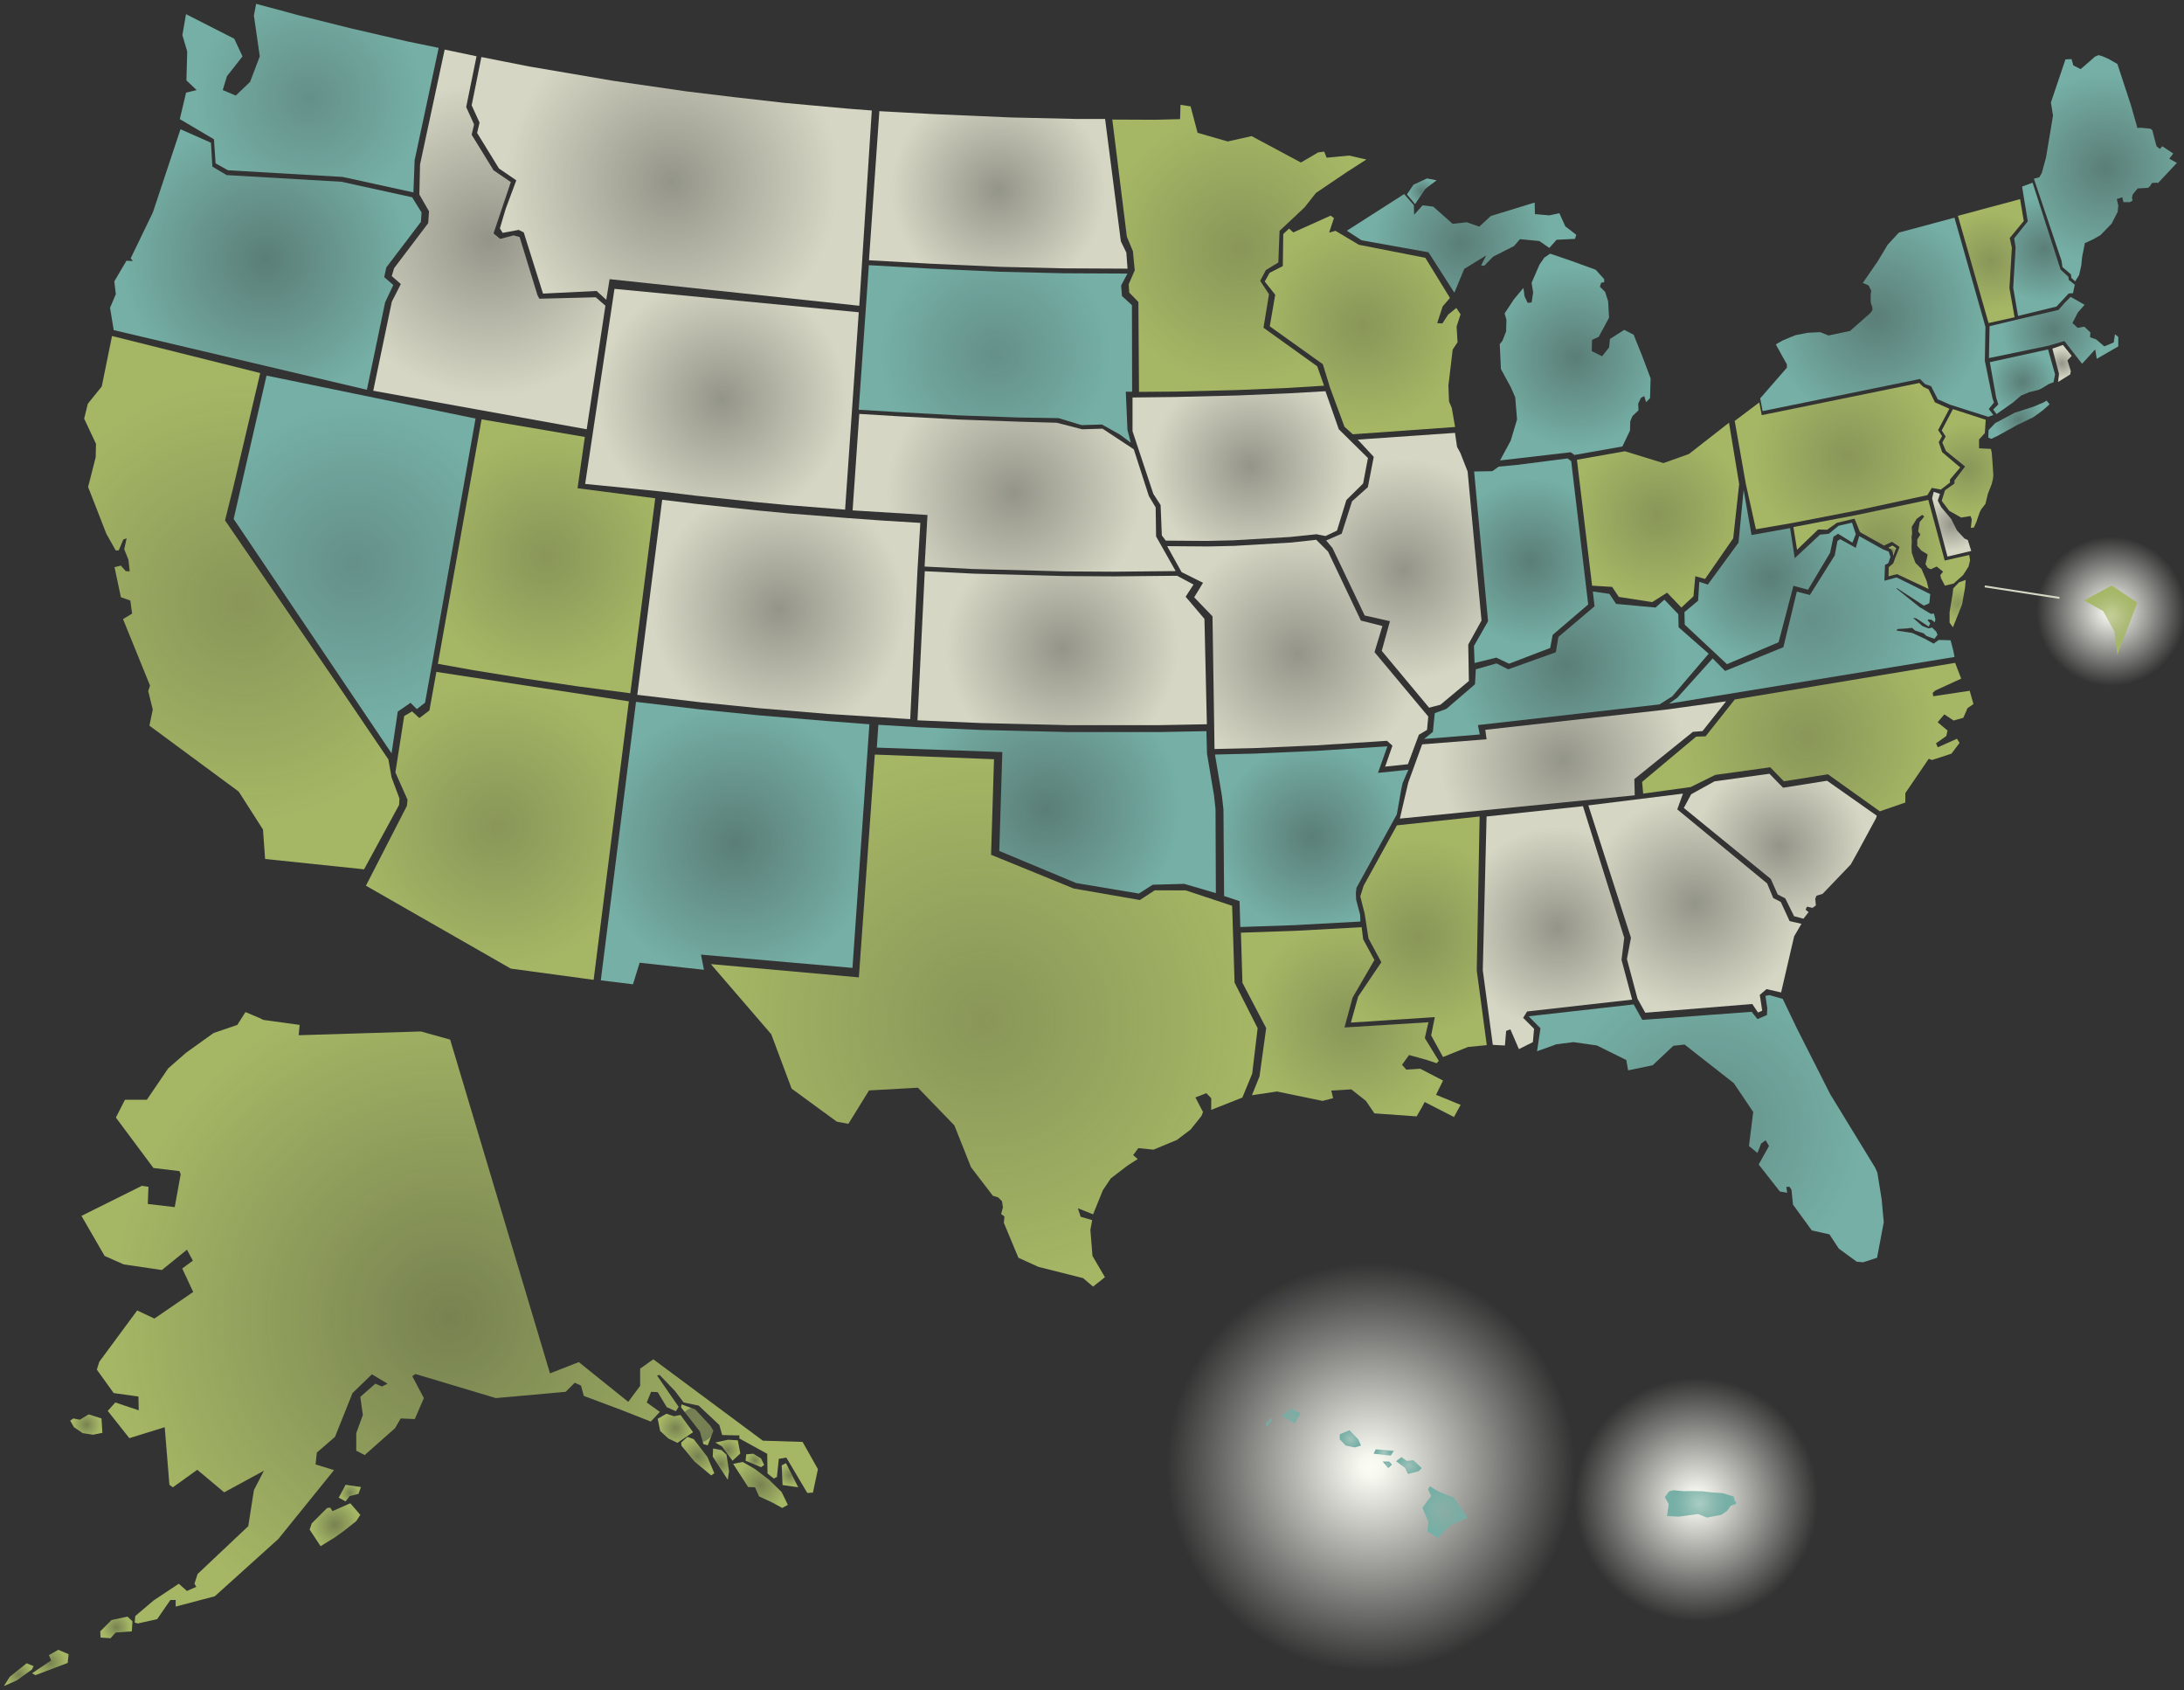 <?xml version="1.0" encoding="UTF-8" standalone="no"?>
<!-- Generator: Adobe Illustrator 15.0.1, SVG Export Plug-In  -->

<svg
   xmlns:dc="http://purl.org/dc/elements/1.1/"
   xmlns:cc="http://creativecommons.org/ns#"
   xmlns:rdf="http://www.w3.org/1999/02/22-rdf-syntax-ns#"
   xmlns:svg="http://www.w3.org/2000/svg"
   xmlns="http://www.w3.org/2000/svg"
   xmlns:xlink="http://www.w3.org/1999/xlink"
   xmlns:sodipodi="http://sodipodi.sourceforge.net/DTD/sodipodi-0.dtd"
   xmlns:inkscape="http://www.inkscape.org/namespaces/inkscape"
   version="1.1"
   x="0px"
   y="0px"
   width="570px"
   height="441px"
   viewBox="-1 -1 570 441"
   overflow="visible"
   enable-background="new -1 -1 570 441"
   xml:space="preserve"
   id="svg2"
   inkscape:version="0.48.1 r9760"
   sodipodi:docname="openstatesmap.svg"
   inkscape:export-filename="/home/james/code/sunlight/openstates/site/media/images/openstatesmap.png"
   inkscape:export-xdpi="90"
   inkscape:export-ydpi="90"><rect x="-1" y="-1" width="570" height="441" fill="#333333" stroke="none"/><sodipodi:namedview
   pagecolor="#ffffff"
   bordercolor="#666666"
   borderopacity="1"
   objecttolerance="10"
   gridtolerance="10"
   guidetolerance="10"
   inkscape:pageopacity="0"
   inkscape:pageshadow="2"
   inkscape:window-width="1676"
   inkscape:window-height="1046"
   id="namedview728"
   showgrid="false"
   inkscape:zoom="2.1527403"
   inkscape:cx="236.14066"
   inkscape:cy="246.49919"
   inkscape:window-x="1920"
   inkscape:window-y="0"
   inkscape:window-maximized="0"
   inkscape:current-layer="svg2" />
<defs
   id="defs4">
</defs>
<radialGradient
   id="SVGID_1_"
   cx="441.75"
   cy="390.25"
   r="31.75"
   gradientUnits="userSpaceOnUse">
	<stop
   offset="0"
   style="stop-color:#FBFCF4"
   id="stop7" />
	<stop
   offset="0.055"
   style="stop-color:#FBFCF4;stop-opacity:0.978"
   id="stop9" />
	<stop
   offset="1"
   style="stop-color:#FBFCF4;stop-opacity:0"
   id="stop11" />
</radialGradient>
<circle
   fill="url(#SVGID_1_)"
   cx="441.75"
   cy="390.25"
   r="31.75"
   id="circle13" />
<radialGradient
   id="SVGID_2_"
   cx="550"
   cy="158.5"
   r="19.5"
   gradientUnits="userSpaceOnUse">
	<stop
   offset="0"
   style="stop-color:#FBFCF4"
   id="stop16" />
	<stop
   offset="0.055"
   style="stop-color:#FBFCF4;stop-opacity:0.978"
   id="stop18" />
	<stop
   offset="1"
   style="stop-color:#FBFCF4;stop-opacity:0"
   id="stop20" />
</radialGradient>
<circle
   fill="url(#SVGID_2_)"
   cx="550"
   cy="158.5"
   r="19.5"
   id="circle22" />
<radialGradient
   id="SVGID_3_"
   cx="356.75"
   cy="381.75"
   r="53.25"
   gradientUnits="userSpaceOnUse">
	<stop
   offset="0"
   style="stop-color:#FBFCF4"
   id="stop25" />
	<stop
   offset="0.055"
   style="stop-color:#FBFCF4;stop-opacity:0.978"
   id="stop27" />
	<stop
   offset="1"
   style="stop-color:#FBFCF4;stop-opacity:0"
   id="stop29" />
</radialGradient>
<circle
   fill="url(#SVGID_3_)"
   cx="356.75"
   cy="381.75"
   r="53.25"
   id="circle31" />
<radialGradient
   id="SVGID_4_"
   cx="62.108"
   cy="606.244"
   r="57.155"
   gradientTransform="translate(0,-450)"
   gradientUnits="userSpaceOnUse">
	<stop
   offset="0"
   style="stop-color:#A5B765;stop-opacity:0.75"
   id="stop34" />
	<stop
   offset="0.945"
   style="stop-color:#A5B765;stop-opacity:0.986"
   id="stop36" />
	<stop
   offset="1"
   style="stop-color:#A5B765"
   id="stop38" />
</radialGradient>
<polygon
   fill="url(#SVGID_4_)"
   points="28.236,86.671 66.913,96.34 59.868,126.219 57.729,134.776 87.68,178.435 100.359,197.136   101.193,201.82 103.253,207.342 103.158,209.026 94.02,225.818 68.188,223.124 67.635,215.438 61.295,205.533 37.999,188.339   38.872,184.141 37.683,179.307 38.157,177.881 31.104,160.527 33.483,159.101 33.006,155.693 30.551,154.822 28.887,146.977   30.551,146.58 31.816,148.007 32.851,148.091 32.531,145.076 31.421,142.303 32.057,139.45 31.184,139.766 29.995,142.598   29.205,142.619 26.747,138.26 21.994,126.059 23.975,118.295 24.054,114.809 20.964,108.23 21.916,104.349 25.559,99.831 "
   id="polygon40"
   style="fill-opacity:1.0" />
<radialGradient
   id="SVGID_5_"
   cx="68.371"
   cy="516.712"
   r="37.468"
   gradientTransform="matrix(1 0 0 1 0 -450)"
   gradientUnits="userSpaceOnUse">
	<stop
   offset="0"
   style="stop-color:#75afa5;stop-opacity:0.6;"
   id="stop43" />
	<stop
   offset="0.945"
   style="stop-color:#75afa5;stop-opacity:0.976;"
   id="stop45" />
	<stop
   offset="1"
   style="stop-color:#75afa5;stop-opacity:1;"
   id="stop47" />
</radialGradient>
<polygon
   fill="url(#SVGID_5_)"
   points="28.676,85.133 27.723,79.309 29.226,75.744 28.832,72.417 32,67.03 33.666,67.109   33.11,66.395 38.896,54.431 46.105,32.72 54.057,36.24 54.427,42.464 58.151,44.686 88.102,46.427 106.563,50.469 109.019,54.431   108.856,56.887 99.826,68.773 99.275,71.307 101.648,73.368 99.51,77.885 94.757,100.704 "
   id="polygon49" />
<radialGradient
   id="SVGID_6_"
   cx="79.699"
   cy="474.603"
   r="29.546"
   gradientTransform="matrix(1 0 0 1 0 -450)"
   gradientUnits="userSpaceOnUse">
	<stop
   offset="0"
   style="stop-color:#75AFA5;stop-opacity:0.75"
   id="stop52" />
	<stop
   offset="0.945"
   style="stop-color:#75AFA5;stop-opacity:0.986"
   id="stop54" />
	<stop
   offset="1"
   style="stop-color:#75AFA5"
   id="stop56" />
</radialGradient>
<polygon
   fill="url(#SVGID_6_)"
   points="45.925,30.085 47.565,23.163 50.322,22.504 47.653,19.982 47.862,12.439 46.598,8.162   47.548,2.695 60.147,9.112 62.298,13.715 58.233,18.878 57.132,22.504 60.54,23.933 64.267,20.364 66.802,13.706 65.265,3.056   65.852,0 77.341,3.09 90.334,6.339 105.391,9.824 113.473,11.487 113.392,11.966 107.214,40.808 106.896,49.205 88.434,45.165   58.483,43.423 55.266,41.622 54.839,35.337 "
   id="polygon58" />
<radialGradient
   id="SVGID_7_"
   cx="91.548"
   cy="596.277"
   r="41.381"
   gradientTransform="matrix(1 0 0 1 0 -450)"
   gradientUnits="userSpaceOnUse">
	<stop
   offset="0"
   style="stop-color:#75AFA5;stop-opacity:0.75"
   id="stop61" />
	<stop
   offset="0.945"
   style="stop-color:#75AFA5;stop-opacity:0.986"
   id="stop63" />
	<stop
   offset="1"
   style="stop-color:#75AFA5"
   id="stop65" />
</radialGradient>
<polygon
   fill="url(#SVGID_7_)"
   points="68.561,96.999 123.114,108.207 111.75,172.28 109.93,182.343 107.786,184.02   106.138,182.372 102.812,184.675 101.193,195.557 59.983,134.404 "
   id="polygon67" />
<radialGradient
   id="SVGID_8_"
   cx="128.814"
   cy="664.484"
   r="37.357"
   gradientTransform="matrix(1 0 0 1 0 -450)"
   gradientUnits="userSpaceOnUse">
	<stop
   offset="0"
   style="stop-color:#a5b765;stop-opacity:0.749;"
   id="stop70" />
	<stop
   offset="0.945"
   style="stop-color:#a5b765;stop-opacity:0.984;"
   id="stop72" />
	<stop
   offset="1"
   style="stop-color:#a5b765;stop-opacity:1;"
   id="stop74" />
</radialGradient>
<polygon
   fill="url(#SVGID_8_)"
   points="105.202,209.256 105.36,207.669 102.19,200.539 104.49,185.833 106.547,184.614   108.449,186.355 111.067,184.374 112.889,174.31 163.124,181.995 153.932,254.658 132.305,251.725 94.503,230.094 "
   id="polygon76" />
<radialGradient
   id="SVGID_9_"
   cx="126.711"
   cy="511.472"
   r="41.059"
   gradientTransform="matrix(1 0 0 1 0 -450)"
   gradientUnits="userSpaceOnUse">
	<stop
   offset="0"
   style="stop-color:#D5D6C3;stop-opacity:0.6"
   id="stop79" />
	<stop
   offset="0.945"
   style="stop-color:#D5D6C3;stop-opacity:0.978"
   id="stop81" />
	<stop
   offset="1"
   style="stop-color:#D5D6C3"
   id="stop83" />
</radialGradient>
<polygon
   fill="url(#SVGID_9_)"
   points="96.414,100.955 101.255,77.732 103.613,73.105 101.241,71.042 101.852,68.981   110.752,57.225 110.972,54.148 108.445,49.753 108.627,41.917 115.052,11.936 123.372,13.681 120.67,26.939 122.73,31.457   122.096,34.147 127.801,43.421 132.318,46.51 127.801,59.905 129.544,61.33 133.055,60.411 134.616,60.851 139.289,76.064   139.765,76.939 154.48,76.565 157.008,78.76 152.121,111.008 "
   id="polygon85" />
<radialGradient
   id="SVGID_10_"
   cx="141.641"
   cy="594.15"
   r="32.262"
   gradientTransform="matrix(1 0 0 1 0 -450)"
   gradientUnits="userSpaceOnUse">
	<stop
   offset="0"
   style="stop-color:#A5B765;stop-opacity:0.75"
   id="stop88" />
	<stop
   offset="0.945"
   style="stop-color:#A5B765;stop-opacity:0.986"
   id="stop90" />
	<stop
   offset="1"
   style="stop-color:#A5B765"
   id="stop92" />
</radialGradient>
<polygon
   fill="url(#SVGID_10_)"
   points="113.274,172.199 124.684,108.415 151.635,113.011 149.734,126.395 170.007,129.015   163.509,179.886 149.642,178.065 136.252,176.083 122.544,173.867 "
   id="polygon94" />
<radialGradient
   id="SVGID_11_"
   cx="174.315"
   cy="496.332"
   r="43.471"
   gradientTransform="matrix(1 0 0 1 0 -450)"
   gradientUnits="userSpaceOnUse">
	<stop
   offset="0"
   style="stop-color:#D5D6C3;stop-opacity:0.6"
   id="stop97" />
	<stop
   offset="0.945"
   style="stop-color:#D5D6C3;stop-opacity:0.978"
   id="stop99" />
	<stop
   offset="1"
   style="stop-color:#D5D6C3"
   id="stop101" />
</radialGradient>
<polygon
   fill="url(#SVGID_11_)"
   points="124.159,31.001 122.097,26.483 124.635,13.884 137.072,16.339 158.941,20.066   178.118,22.839 190.556,24.342 203.79,25.849 220.35,27.356 226.531,27.828 223.264,78.78 158.106,71.839 157.229,77.223   154.701,74.916 140.717,75.607 135.692,59.642 134.374,58.983 130.181,59.761 129.466,58.573 130.972,53.501 133.746,46.052   129.229,42.962 123.523,33.69 "
   id="polygon103" />
<radialGradient
   id="SVGID_12_"
   cx="187.424"
   cy="553.172"
   r="32.439"
   gradientTransform="matrix(1 0 0 1 0 -450)"
   gradientUnits="userSpaceOnUse">
	<stop
   offset="0"
   style="stop-color:#D5D6C3;stop-opacity:0.6"
   id="stop106" />
	<stop
   offset="0.945"
   style="stop-color:#D5D6C3;stop-opacity:0.978"
   id="stop108" />
	<stop
   offset="1"
   style="stop-color:#D5D6C3"
   id="stop110" />
</radialGradient>
<polygon
   fill="url(#SVGID_12_)"
   points="159.372,74.366 223.129,80.474 219.563,131.977 204.508,130.786 196.188,129.995   180.578,128.332 171.388,127.224 151.719,125.264 "
   id="polygon112" />
<radialGradient
   id="SVGID_13_"
   cx="190.85"
   cy="668.977"
   r="35.96"
   gradientTransform="matrix(1 0 0 1 0 -450)"
   gradientUnits="userSpaceOnUse">
	<stop
   offset="0"
   style="stop-color:#75afa5;stop-opacity:0.6;"
   id="stop115" />
	<stop
   offset="0.945"
   style="stop-color:#75afa5;stop-opacity:0.976;"
   id="stop117" />
	<stop
   offset="1"
   style="stop-color:#75afa5;stop-opacity:1;"
   id="stop119" />
</radialGradient>
<polygon
   fill="url(#SVGID_13_)"
   points="155.798,254.791 164.989,182.132 181.788,184.111 196.765,185.619 214.83,187.124   225.901,187.976 221.487,251.544 181.952,248.079 182.72,252.034 165.941,250.193 164.198,255.822 "
   id="polygon121" />
<radialGradient
   id="SVGID_14_"
   cx="202.262"
   cy="608.019"
   r="33.038"
   gradientTransform="matrix(1 0 0 1 0 -450)"
   gradientUnits="userSpaceOnUse">
	<stop
   offset="0"
   style="stop-color:#D5D6C3;stop-opacity:0.6"
   id="stop124" />
	<stop
   offset="0.945"
   style="stop-color:#D5D6C3;stop-opacity:0.978"
   id="stop126" />
	<stop
   offset="1"
   style="stop-color:#D5D6C3"
   id="stop128" />
</radialGradient>
<polygon
   fill="url(#SVGID_14_)"
   points="165.326,180.294 171.824,129.403 181.014,130.511 196.623,132.177 204.945,132.968   220,134.156 228.794,134.789 239.197,135.436 238.458,147.727 236.557,186.635 226.576,186 215.166,185.287 197.101,183.781   182.124,182.275 "
   id="polygon130" />
<radialGradient
   id="SVGID_15_"
   cx="255.878"
   cy="715.289"
   r="70.388"
   gradientTransform="matrix(1 0 0 1 0 -450)"
   gradientUnits="userSpaceOnUse">
	<stop
   offset="0"
   style="stop-color:#A5B765;stop-opacity:0.75"
   id="stop133" />
	<stop
   offset="0.945"
   style="stop-color:#A5B765;stop-opacity:0.986"
   id="stop135" />
	<stop
   offset="1"
   style="stop-color:#A5B765"
   id="stop137" />
</radialGradient>
<polygon
   fill="url(#SVGID_15_)"
   points="184.528,250.555 223.155,254.012 227.314,195.879 258.425,197.097 257.661,222.027   279.215,230.827 296.488,233.835 300.37,231.296 308.475,231.318 320.575,235.341 321.21,255.385 327.229,267.271 325.807,279.156   323.238,285.375 315.105,288.585 315.12,285.545 313.842,284.227 310.988,285.339 312.971,289.141 312.572,290.17 309.721,293.734   306.156,296.43 300.055,298.966 296.093,298.568 294.744,300.393 295.934,301.419 293.318,303.085 290.623,305.145 288.878,306.492   286.82,309.578 285.951,311.723 284.284,315.841 280.323,314.257 281.035,316.477 284.046,317.35 283.575,319.883 284.125,326.696   287.375,332.244 284.284,334.7 281.669,332.482 270.022,329.55 264.794,327.173 260.99,318.061 261.148,316.396 260.277,315.764   260.752,314.021 260.513,312.434 259.485,311.405 258.14,311.008 252.43,303.562 248.077,292.627 238.565,282.8 225.808,283.514   220.418,292.23 217.408,291.674 205.604,283.039 200.292,268.855 "
   id="polygon139" />
<radialGradient
   id="SVGID_16_"
   cx="263.679"
   cy="577.582"
   r="33.175"
   gradientTransform="matrix(1 0 0 1 0 -450)"
   gradientUnits="userSpaceOnUse">
	<stop
   offset="0"
   style="stop-color:#D5D6C3;stop-opacity:0.6"
   id="stop142" />
	<stop
   offset="0.945"
   style="stop-color:#D5D6C3;stop-opacity:0.978"
   id="stop144" />
	<stop
   offset="1"
   style="stop-color:#D5D6C3"
   id="stop146" />
</radialGradient>
<polygon
   fill="url(#SVGID_16_)"
   points="221.518,132.17 223.262,106.996 233.26,107.6 249.424,108.47 265.033,109.025   274.796,109.305 281.434,111.006 286.742,110.847 294.902,116.227 298.85,128.448 300.616,131.39 300.729,138.971 305.839,148.009   289.438,148.167 276.837,148.09 252.752,147.456 240.308,146.823 241.064,133.369 "
   id="polygon148" />
<radialGradient
   id="SVGID_17_"
   cx="258.793"
   cy="541.355"
   r="30.08"
   gradientTransform="matrix(1 0 0 1 0 -450)"
   gradientUnits="userSpaceOnUse">
	<stop
   offset="0"
   style="stop-color:#75AFA5;stop-opacity:0.75"
   id="stop151" />
	<stop
   offset="0.945"
   style="stop-color:#75AFA5;stop-opacity:0.986"
   id="stop153" />
	<stop
   offset="1"
   style="stop-color:#75AFA5"
   id="stop155" />
</radialGradient>
<polygon
   fill="url(#SVGID_17_)"
   points="223.113,105.911 225.763,68.192 242.301,69.114 260.049,69.908 276.531,70.301   293.252,70.38 291.605,73.486 291.826,76.233 294.422,78.623 294.473,101.208 292.822,101.208 293.255,111.173 294.123,114.517   291.27,112.378 286.594,109.763 281.285,109.919 275.263,108.097 264.884,107.936 249.275,107.384 233.11,106.513 "
   id="polygon157" />
<radialGradient
   id="SVGID_18_"
   cx="259.535"
   cy="498.552"
   r="27.936"
   gradientTransform="matrix(1 0 0 1 0 -450)"
   gradientUnits="userSpaceOnUse">
	<stop
   offset="0"
   style="stop-color:#D5D6C3;stop-opacity:0.6"
   id="stop160" />
	<stop
   offset="0.945"
   style="stop-color:#D5D6C3;stop-opacity:0.978"
   id="stop162" />
	<stop
   offset="1"
   style="stop-color:#D5D6C3"
   id="stop164" />
</radialGradient>
<polygon
   fill="url(#SVGID_18_)"
   points="225.792,66.91 228.484,28.321 228.484,28.004 242.489,28.766 262.614,29.637 279.81,30.036   287.417,30.036 291.532,61.967 292.962,64.896 293.277,69.099 276.561,69.017 260.078,68.623 242.33,67.829 "
   id="polygon166" />
<radialGradient
   id="SVGID_19_"
   cx="272.086"
   cy="660.129"
   r="34.944"
   gradientTransform="matrix(1 0 0 1 0 -450)"
   gradientUnits="userSpaceOnUse">
	<stop
   offset="0"
   style="stop-color:#75afa5;stop-opacity:0.6;"
   id="stop169" />
	<stop
   offset="0.945"
   style="stop-color:#75afa5;stop-opacity:0.976;"
   id="stop171" />
	<stop
   offset="1"
   style="stop-color:#75afa5;stop-opacity:1;"
   id="stop173" />
</radialGradient>
<polygon
   fill="url(#SVGID_19_)"
   points="227.843,194.066 228.24,188.111 238.661,188.744 254.907,189.456 277.964,190.011   301.182,190.011 313.859,189.774 314.018,195.651 315.84,206.509 316.236,210.073 316.329,232.035 308.089,229.617 299.848,229.839   296.223,232.146 279.85,229.398 259.802,221.029 260.595,195.228 "
   id="polygon175" />
<radialGradient
   id="SVGID_20_"
   cx="276.217"
   cy="618.126"
   r="30.245"
   gradientTransform="matrix(1 0 0 1 0 -450)"
   gradientUnits="userSpaceOnUse">
	<stop
   offset="0"
   style="stop-color:#D5D6C3;stop-opacity:0.6"
   id="stop178" />
	<stop
   offset="0.945"
   style="stop-color:#D5D6C3;stop-opacity:0.978"
   id="stop180" />
	<stop
   offset="1"
   style="stop-color:#D5D6C3"
   id="stop182" />
</radialGradient>
<polygon
   fill="url(#SVGID_20_)"
   points="238.453,186.946 240.354,148.04 253.128,148.674 277.214,149.31 289.812,149.386   306.215,149.229 310.494,151.525 308.438,154.697 313.348,160.477 313.98,187.974 301.303,188.212 278.086,188.212 255.028,187.658   "
   id="polygon184" />
<radialGradient
   id="SVGID_21_"
   cx="322.455"
   cy="513.797"
   r="35.367"
   gradientTransform="matrix(1 0 0 1 0 -450)"
   gradientUnits="userSpaceOnUse">
	<stop
   offset="0"
   style="stop-color:#A5B765;stop-opacity:0.75"
   id="stop187" />
	<stop
   offset="0.945"
   style="stop-color:#A5B765;stop-opacity:0.986"
   id="stop189" />
	<stop
   offset="1"
   style="stop-color:#A5B765"
   id="stop191" />
</radialGradient>
<polygon
   points="289.299,30.195 300.491,30.246 306.988,30.085 307.1,26.35 309.732,26.754 311.555,33.646   319.404,35.909 325.66,34.517 338.523,41.403 343.027,38.766 344.6,38.559 345.232,40.145 351.098,39.588 355.611,40.618   350.542,43.866 342.457,49.334 339.449,53.135 332.949,59.237 332.63,67.481 329.383,69.46 327.895,72.277 330.193,75.765   328.757,84.511 342.781,94.575 344.566,99.636 335.169,100.216 321.857,100.772 305.852,101.168 296.268,101.245 296.107,77.781   293.711,75.333 293.584,73.158 295.156,69.541 294.678,64.547 293.096,60.744 "
   id="polygon193"
   fill="url(#SVGID_21_)" />
<radialGradient
   id="SVGID_22_"
   cx="325.299"
   cy="570.607"
   r="25.744"
   gradientTransform="matrix(1 0 0 1 0 -450)"
   gradientUnits="userSpaceOnUse">
	<stop
   offset="0"
   style="stop-color:#D5D6C3;stop-opacity:0.6"
   id="stop196" />
	<stop
   offset="0.945"
   style="stop-color:#D5D6C3;stop-opacity:0.978"
   id="stop198" />
	<stop
   offset="1"
   style="stop-color:#D5D6C3"
   id="stop200" />
</radialGradient>
<polygon
   fill="url(#SVGID_22_)"
   points="294.574,111.502 294.574,102.712 305.945,102.58 321.953,102.184 335.266,101.629   344.932,101.075 348.412,111.008 356.023,118.505 354.756,125.162 350.391,129.467 347.941,137.443 344.951,138.861   342.588,138.394 335.738,139.105 320.842,139.98 314.027,140.138 303.251,140.059 302.225,138.711 301.904,130.787 300.004,127.853   "
   id="polygon202" />
<radialGradient
   id="SVGID_23_"
   cx="337.691"
   cy="619.435"
   r="31.913"
   gradientTransform="matrix(1 0 0 1 0 -450)"
   gradientUnits="userSpaceOnUse">
	<stop
   offset="0"
   style="stop-color:#D5D6C3;stop-opacity:0.6"
   id="stop205" />
	<stop
   offset="0.945"
   style="stop-color:#D5D6C3;stop-opacity:0.978"
   id="stop207" />
	<stop
   offset="1"
   style="stop-color:#D5D6C3"
   id="stop209" />
</radialGradient>
<polygon
   fill="url(#SVGID_23_)"
   points="303.618,141.501 314.396,141.58 321.209,141.423 336.104,140.552 342.525,139.839   345.613,142.928 354.172,160.915 359.796,162.34 357.734,169.157 371.764,185.955 371.441,189.442 369.307,190.71 366.453,198.393   360.509,199.03 362.413,193.561 360.984,192.291 342.441,193.48 326.2,194.197 315.979,194.431 315.449,159.81 310.67,154.848   312.979,151.058 307.38,148.278 "
   id="polygon211" />
<radialGradient
   id="SVGID_24_"
   cx="341.332"
   cy="667.303"
   r="24.419"
   gradientTransform="translate(0,-450)"
   gradientUnits="userSpaceOnUse"
   xlink:href="#SVGID_25_">
	<stop
   offset="0"
   style="stop-color:#75afa5;stop-opacity:0.6;"
   id="stop214" />
	<stop
   offset="0.945"
   style="stop-color:#75afa5;stop-opacity:0.976;"
   id="stop216" />
	<stop
   offset="1"
   style="stop-color:#75afa5;stop-opacity:1;"
   id="stop218" />
</radialGradient>
<polygon
   fill="url(#SVGID_24_)"
   points="316.096,195.87 326.314,195.631 342.559,194.917 361.1,193.73 358.631,200.666   366.568,199.831 365.062,203.318 364.667,205.218 363.559,211.479 353.02,230.655 352.861,232.079 352.939,233.744 353.968,237.626   354.048,239.445 336.616,240.398 322.701,240.876 322.512,234.124 318.473,232.792 318.312,210.29 317.918,206.725 "
   id="polygon220"
   style="fill-opacity:1.0" />
<radialGradient
   id="SVGID_25_"
   cx="351.539"
   cy="715.687"
   r="26.788"
   gradientTransform="matrix(1 0 0 1 0 -450)"
   gradientUnits="userSpaceOnUse">
	<stop
   offset="0"
   style="stop-color:#A5B765;stop-opacity:0.75"
   id="stop223" />
	<stop
   offset="0.945"
   style="stop-color:#A5B765;stop-opacity:0.986"
   id="stop225" />
	<stop
   offset="1"
   style="stop-color:#A5B765"
   id="stop227" />
</radialGradient>
<polygon
   fill="url(#SVGID_25_)"
   points="322.866,242.352 336.948,241.875 354.378,240.925 354.775,244.091 357.707,249.48   352.003,259.307 349.896,267.086 371.812,265.725 370.861,269.844 374.508,275.788 373.95,276.421 371.098,275.471 366.741,274.281   364.918,276.816 366.029,278.086 369.67,277.848 375.612,280.939 373.793,284.659 380.211,287.275 378.466,290.448 370.826,286.534   370.146,287.835 368.723,290.287 357.707,289.493 355.49,286.246 351.688,283.234 346.456,283.552 346.932,285.532 344.159,286.246   332.273,283.791 325.739,284.768 327.719,279.852 329.459,267.251 323.264,255.423 "
   id="polygon229" />
<radialGradient
   id="SVGID_26_"
   cx="354.637"
   cy="533.785"
   r="27.081"
   gradientTransform="matrix(1 0 0 1 0 -450)"
   gradientUnits="userSpaceOnUse">
	<stop
   offset="0"
   style="stop-color:#A5B765;stop-opacity:0.75"
   id="stop232" />
	<stop
   offset="0.945"
   style="stop-color:#A5B765;stop-opacity:0.986"
   id="stop234" />
	<stop
   offset="1"
   style="stop-color:#A5B765"
   id="stop236" />
</radialGradient>
<polygon
   fill="url(#SVGID_26_)"
   points="335.424,58.648 336.546,59.642 346.277,55.26 347.15,55.894 345.882,59.699 347.547,59.223   353.648,62.868 371,66.273 377.419,76.73 375.518,78.95 374.091,83.308 375.438,83.39 376.944,81.09 379.081,79.348 380.191,81.01   379.161,84.179 379.398,88.303 378.134,90.204 377.021,99.551 377.181,103.751 377.892,105.417 378.768,110.41 352.064,112.31   349.896,110.35 346.104,100.077 344.241,94.022 330.393,84.144 331.82,75.903 329.083,72.454 330.352,70.186 333.799,68.431   333.916,60.073 "
   id="polygon238" />
<radialGradient
   id="SVGID_27_"
   cx="365.389"
   cy="597.799"
   r="29.126"
   gradientTransform="matrix(1 0 0 1 0 -450)"
   gradientUnits="userSpaceOnUse">
	<stop
   offset="0"
   style="stop-color:#D5D6C3;stop-opacity:0.6"
   id="stop241" />
	<stop
   offset="0.945"
   style="stop-color:#D5D6C3;stop-opacity:0.978"
   id="stop243" />
	<stop
   offset="1"
   style="stop-color:#D5D6C3"
   id="stop245" />
</radialGradient>
<polygon
   fill="url(#SVGID_27_)"
   points="345.116,140.015 349.163,138.258 351.873,129.797 355.993,126.117 357.532,118.206   353.355,113.701 378.737,111.942 379.275,115.599 380.143,117.183 382.034,122.015 385.66,160.911 382.198,167.174 382.361,176.688   374.947,182.868 371.98,183.655 359.619,168.822 361.762,161.076 355.169,159.592 346.764,141.994 "
   id="polygon247" />
<radialGradient
   id="SVGID_28_"
   cx="369.3"
   cy="693.416"
   r="25.486"
   gradientTransform="matrix(1 0 0 1 0 -450)"
   gradientUnits="userSpaceOnUse">
	<stop
   offset="0"
   style="stop-color:#a5b765;stop-opacity:0.749;"
   id="stop250" />
	<stop
   offset="0.945"
   style="stop-color:#a5b765;stop-opacity:0.984;"
   id="stop252" />
	<stop
   offset="1"
   style="stop-color:#a5b765;stop-opacity:1;"
   id="stop254" />
</radialGradient>
<polygon
   fill="url(#SVGID_28_)"
   points="355.169,237.42 354.021,232.873 354.893,230.102 363.575,214.346 385.165,212.038   384.417,252.207 387.031,271.698 382.138,272.175 375.606,274.795 372.518,269.162 373.466,264.382 351.568,265.812   353.467,259.021 359.509,250.057 356.158,243.848 "
   id="polygon256" />
<radialGradient
   id="SVGID_29_"
   cx="406.92"
   cy="647.288"
   r="31.991"
   gradientTransform="matrix(1 0 0 1 0 -450)"
   gradientUnits="userSpaceOnUse">
	<stop
   offset="0"
   style="stop-color:#D5D6C3;stop-opacity:0.6"
   id="stop259" />
	<stop
   offset="0.945"
   style="stop-color:#D5D6C3;stop-opacity:0.978"
   id="stop261" />
	<stop
   offset="1"
   style="stop-color:#D5D6C3"
   id="stop263" />
</radialGradient>
<polygon
   fill="url(#SVGID_29_)"
   points="364.344,212.588 366.539,203.188 370.167,193.214 386.979,191.896 386.648,189.423   433.678,184.167 449.496,181.988 443.344,189.752 440.829,189.953 425.544,202.277 425.648,206.514 "
   id="polygon265" />
<radialGradient
   id="SVGID_30_"
   cx="407.805"
   cy="622.574"
   r="29.581"
   gradientTransform="matrix(1 0 0 1 0 -450)"
   gradientUnits="userSpaceOnUse">
	<stop
   offset="0"
   style="stop-color:#75afa5;stop-opacity:0.6;"
   id="stop268" />
	<stop
   offset="0.945"
   style="stop-color:#75afa5;stop-opacity:0.976;"
   id="stop270" />
	<stop
   offset="1"
   style="stop-color:#75afa5;stop-opacity:1;"
   id="stop272" />
</radialGradient>
<polygon
   fill="url(#SVGID_30_)"
   points="370.662,191.823 372.969,189.953 373.458,185.075 376.484,183.965 383.956,177.537   384.177,173.638 389.56,172.098 392.636,173.638 405.052,169.187 405.725,165.191 415.161,157.199 414.708,153.324 419.035,153.954   420.781,156.568 431.078,157.518 433.379,155.456 437.023,159.263 437.102,162.668 444.947,169.563 435.433,180.688   432.112,182.792 384.729,188.184 385.202,190.638 "
   id="polygon274" />
<radialGradient
   id="SVGID_31_"
   cx="398.592"
   cy="595.393"
   r="21.674"
   gradientTransform="matrix(1 0 0 1 0 -450)"
   gradientUnits="userSpaceOnUse">
	<stop
   offset="0"
   style="stop-color:#75afa5;stop-opacity:0.6;"
   id="stop277" />
	<stop
   offset="0.945"
   style="stop-color:#75afa5;stop-opacity:0.976;"
   id="stop279" />
	<stop
   offset="1"
   style="stop-color:#75afa5;stop-opacity:1;"
   id="stop281" />
</radialGradient>
<polygon
   fill="url(#SVGID_31_)"
   points="383.847,171.989 383.682,167.539 387.368,161.081 383.729,122.015 388.48,121.938   390.145,120.748 395.215,120.272 408.113,118.609 409.064,119.322 413.501,156.721 404.225,164.653 403.588,168.06 392.841,172.175   389.507,170.587 "
   id="polygon283" />
<radialGradient
   id="SVGID_32_"
   cx="405.481"
   cy="691.042"
   r="26.31"
   gradientTransform="matrix(1 0 0 1 0 -450)"
   gradientUnits="userSpaceOnUse">
	<stop
   offset="0"
   style="stop-color:#D5D6C3;stop-opacity:0.6"
   id="stop286" />
	<stop
   offset="0.945"
   style="stop-color:#D5D6C3;stop-opacity:0.978"
   id="stop288" />
	<stop
   offset="1"
   style="stop-color:#D5D6C3"
   id="stop290" />
</radialGradient>
<polygon
   fill="url(#SVGID_32_)"
   points="412.136,209.347 422.907,243.684 422.199,249.441 424.973,259.82 397.556,262.909   396.527,264.575 399.379,267.428 399.062,270.915 395.416,272.736 393.198,267.583 392.089,267.982 391.771,271.787   388.604,271.626 385.989,252.135 386.979,212.038 "
   id="polygon292" />
<radialGradient
   id="SVGID_33_"
   cx="370.076"
   cy="498.903"
   r="3.623"
   gradientTransform="matrix(1 0 0 1 0 -450)"
   gradientUnits="userSpaceOnUse">
	<stop
   offset="0"
   style="stop-color:#75afa5;stop-opacity:0.6;"
   id="stop295" />
	<stop
   offset="0.945"
   style="stop-color:#75afa5;stop-opacity:0.976;"
   id="stop297" />
	<stop
   offset="1"
   style="stop-color:#75afa5;stop-opacity:1;"
   id="stop299" />
</radialGradient>
<polygon
   fill="url(#SVGID_33_)"
   points="371.016,48.252 373.955,46.044 371.428,45.557 367.913,47.19 366.197,49.721 368.322,52.25   "
   id="polygon301" />
<radialGradient
   id="SVGID_34_"
   cx="380.451"
   cy="512.508"
   r="23.042"
   gradientTransform="matrix(1 0 0 1 0 -450)"
   gradientUnits="userSpaceOnUse">
	<stop
   offset="0"
   style="stop-color:#75afa5;stop-opacity:0.6;"
   id="stop304" />
	<stop
   offset="0.945"
   style="stop-color:#75afa5;stop-opacity:0.976;"
   id="stop306" />
	<stop
   offset="1"
   style="stop-color:#75afa5;stop-opacity:1;"
   id="stop308" />
</radialGradient>
<polygon
   fill="url(#SVGID_34_)"
   points="395.688,61.401 400.752,61.893 403.364,63.69 405.243,61.567 410.062,61.32 410.39,60.26   407.529,58.055 405.977,54.621 403.364,55.192 399.605,54.87 399.525,51.846 388.09,55.357 385.067,58.135 381.798,56.994   378.123,57.401 373.058,52.909 370.279,52.58 368.076,55.031 367.995,52.499 365.461,49.642 350.512,59.198 354.346,61.694   371.814,64.825 378.573,75.373 381.145,69.163 386.865,65.651 385.557,68.264 386.372,68.346 388.661,65.978 394.135,63.201 "
   id="polygon310" />
<radialGradient
   id="SVGID_35_"
   cx="410.103"
   cy="542.158"
   r="23.617"
   gradientTransform="matrix(1 0 0 1 0 -450)"
   gradientUnits="userSpaceOnUse">
	<stop
   offset="0"
   style="stop-color:#75afa5;stop-opacity:0.6;"
   id="stop313" />
	<stop
   offset="0.945"
   style="stop-color:#75afa5;stop-opacity:0.976;"
   id="stop315" />
	<stop
   offset="1"
   style="stop-color:#75afa5;stop-opacity:1;"
   id="stop317" />
</radialGradient>
<polygon
   fill="url(#SVGID_35_)"
   points="427.656,92.038 425.359,86.333 422.903,85.067 419.177,87.442 418.941,89.662   417.118,91.961 414.425,90.615 414.503,87.68 416.245,86.886 418.941,81.896 418.703,77.616 417.909,75.16 416.562,73.814   416.879,72.783 417.672,72.625 417.672,71.834 415.453,69.378 409.114,67.077 403.569,65.179 402.062,66.204 400.795,68.029   398.735,72.783 399.131,75.323 398.735,77.934 397.704,78.013 396.909,76.351 396.596,74.134 394.141,77.062 391.682,80.786   392.158,82.375 392.081,85.46 391.128,87.919 390.415,88.79 390.729,95.288 393.348,100.12 394.455,102.656 394.932,108.443   393.269,113.986 390.494,119.137 408.956,117 409.908,117.71 422.425,115.494 424.406,111.371 424.487,108.916 425.043,107.568   426.625,106.062 426.546,104.32 427.261,102.814 428.13,102.339 428.608,103.924 429.638,102.893 429.793,97.745 "
   id="polygon319" />
<radialGradient
   id="SVGID_36_"
   cx="444.299"
   cy="743.5"
   r="41.003"
   gradientTransform="matrix(1 0 0 1 0 -450)"
   gradientUnits="userSpaceOnUse">
	<stop
   offset="0"
   style="stop-color:#75AFA5;stop-opacity:0.75"
   id="stop322" />
	<stop
   offset="0.945"
   style="stop-color:#75AFA5;stop-opacity:0.986"
   id="stop324" />
	<stop
   offset="1"
   style="stop-color:#75AFA5"
   id="stop326" />
</radialGradient>
<polygon
   fill="url(#SVGID_36_)"
   points="401.043,267.305 397.956,264.166 425.373,261.073 427.632,265.107 456.163,262.998   457.683,264.906 460.16,263.834 460.238,262.092 459.766,258.843 460.814,258.645 464.275,259.632 468.057,267.503 476.692,284.541   488.422,303.713 488.976,304.982 490.084,311.877 490.642,317.896 488.896,327.167 485.252,328.355 483.585,328.201 478.91,324.791   476.46,321.066 471.859,320.037 466.951,313.302 466.551,309.419 465.995,308.628 465.205,308.708 465.44,310.21 463.54,309.895   457.996,302.843 460.688,298.009 459.818,296.504 458.629,297.376 457.678,299.832 455.459,298.009 456.569,289.137   451.497,281.609 438.662,271.547 435.729,271.863 430.339,276.936 423.922,278.28 423.447,275.584 415.763,271.782 409.66,270.91   405.223,271.469 400.151,273.29 "
   id="polygon328" />
<radialGradient
   id="SVGID_37_"
   cx="431.731"
   cy="583.406"
   r="22.691"
   gradientTransform="matrix(1 0 0 1 0 -450)"
   gradientUnits="userSpaceOnUse">
	<stop
   offset="0"
   style="stop-color:#a5b765;stop-opacity:0.749;"
   id="stop331" />
	<stop
   offset="0.945"
   style="stop-color:#a5b765;stop-opacity:0.984;"
   id="stop333" />
	<stop
   offset="1"
   style="stop-color:#a5b765;stop-opacity:1;"
   id="stop335" />
</radialGradient>
<polygon
   fill="url(#SVGID_37_)"
   points="410.56,118.958 423.077,116.74 433.143,119.83 439.798,117.452 450.257,109.292   452.903,125.312 451.348,139.455 444.005,150.061 441.455,149.348 440.974,154.59 437.816,157.522 434.094,153.637 430.209,156.096   421.496,154.747 419.749,152.133 414.521,151.817 "
   id="polygon337" />
<radialGradient
   id="SVGID_38_"
   cx="441.351"
   cy="684.654"
   r="28.199"
   gradientTransform="matrix(1 0 0 1 0 -450)"
   gradientUnits="userSpaceOnUse">
	<stop
   offset="0"
   style="stop-color:#D5D6C3;stop-opacity:0.6"
   id="stop340" />
	<stop
   offset="0.945"
   style="stop-color:#D5D6C3;stop-opacity:0.978"
   id="stop342" />
	<stop
   offset="1"
   style="stop-color:#D5D6C3"
   id="stop344" />
</radialGradient>
<polygon
   fill="url(#SVGID_38_)"
   points="413.545,209.141 438.234,206.069 436.752,210.188 460.204,229.504 461.787,233.309   463.768,234.338 466.066,239.328 469.156,240.044 467.255,243.291 463.848,257.952 460.044,257.079 458.283,258.584   458.916,262.706 457.825,263.18 456.32,260.96 428.401,263.241 426.381,259.613 423.609,249.232 424.665,243.684 "
   id="polygon346" />
<radialGradient
   id="SVGID_39_"
   cx="470.81"
   cy="641.32"
   r="33.502"
   gradientTransform="matrix(1 0 0 1 0 -450)"
   gradientUnits="userSpaceOnUse">
	<stop
   offset="0"
   style="stop-color:#A5B765;stop-opacity:0.75"
   id="stop349" />
	<stop
   offset="0.945"
   style="stop-color:#A5B765;stop-opacity:0.986"
   id="stop351" />
	<stop
   offset="1"
   style="stop-color:#A5B765"
   id="stop353" />
</radialGradient>
<polygon
   fill="url(#SVGID_39_)"
   points="427.852,206.069 427.572,203.005 441.681,191.198 444.136,191.122 451.749,181.513   509.269,171.952 510.852,176.066 504.115,179.156 503.404,179.791 503.562,180.662 513.067,179.234 514.049,182.702   512.514,183.751 511.405,186.287 508.874,187 506.45,185.392 504.706,187.448 507.286,189.613 506.968,191.042 504.274,192.941   504.735,193.992 509.741,191.755 510.423,192.837 508.316,195.638 503.244,197.3 502.377,196.982 496.271,205.938 496.271,208.393   489.616,210.689 476.064,201.023 464.576,202.849 464.338,202.608 461.013,199.202 446.671,201.182 440.254,204.352 "
   id="polygon355" />
<radialGradient
   id="SVGID_40_"
   cx="471.861"
   cy="610.736"
   r="30.54"
   gradientTransform="matrix(1 0 0 1 0 -450)"
   gradientUnits="userSpaceOnUse">
	<stop
   offset="0"
   style="stop-color:#75AFA5;stop-opacity:0.75"
   id="stop358" />
	<stop
   offset="0.945"
   style="stop-color:#75AFA5;stop-opacity:0.986"
   id="stop360" />
	<stop
   offset="1"
   style="stop-color:#75AFA5"
   id="stop362" />
</radialGradient>
<polygon
   fill="url(#SVGID_40_)"
   points="434.609,182.593 436.769,181.036 445.985,170.791 449.232,174.065 464.44,167.869   467.956,153.365 471.362,154.244 477.845,143.917 478.559,140.127 479.254,139.679 483.338,141.939 484.233,138.881   490.493,142.366 491.917,142.92 492.394,144.27 491.84,145.933 490.967,146.407 490.808,150.53 493.98,149.656 502.774,154.014   502.535,156.393 501.108,157.028 494.058,152.429 493.98,152.587 500,157.421 502.929,159.164 503.725,159.084 504.118,160.59   503.962,161.382 503.171,160.751 502.379,160.59 502.061,160.828 502.774,161.621 502.379,162.492 499.128,160.354 498.258,160.195   500.713,162.336 502.379,162.969 503.247,162.729 504.359,163.841 504.674,164.631 503.882,165.662 502.693,165.266 501.821,164.95   501.029,164.235 498.812,163.523 498.02,162.81 496.674,162.969 494.216,163.125 493.98,163.523 498.097,164.157 501.348,165.662   502.22,166.139 503.646,166.93 504.991,165.978 508.08,166.058 508.794,168.75 509.112,170.415 "
   id="polygon364" />
<radialGradient
   id="SVGID_41_"
   cx="460.978"
   cy="599.59"
   r="22.53"
   gradientTransform="matrix(1 0 0 1 0 -450)"
   gradientUnits="userSpaceOnUse">
	<stop
   offset="0"
   style="stop-color:#75afa5;stop-opacity:0.6;"
   id="stop367" />
	<stop
   offset="0.945"
   style="stop-color:#75afa5;stop-opacity:0.976;"
   id="stop369" />
	<stop
   offset="1"
   style="stop-color:#75afa5;stop-opacity:1;"
   id="stop371" />
</radialGradient>
<polygon
   fill="url(#SVGID_41_)"
   points="438.62,158.58 438.698,158.659 442.186,155.727 442.502,150.813 444.722,151.527   452.725,140.593 454.073,126.888 456.133,138.611 466.195,136.792 467.406,144.631 473.999,138.497 476.307,138.276   478.834,136.189 482.358,135.365 483.338,138.387 482.46,140.585 478.724,138.276 477.516,139.046 476.636,143.222 470.868,152.871   467.065,151.846 463.181,166.584 449.714,172.29 438.698,161.988 "
   id="polygon373" />
<radialGradient
   id="SVGID_42_"
   cx="463.644"
   cy="669.792"
   r="22.269"
   gradientTransform="matrix(1 0 0 1 0 -450)"
   gradientUnits="userSpaceOnUse">
	<stop
   offset="0"
   style="stop-color:#D5D6C3;stop-opacity:0.6"
   id="stop376" />
	<stop
   offset="0.945"
   style="stop-color:#D5D6C3;stop-opacity:0.978"
   id="stop378" />
	<stop
   offset="1"
   style="stop-color:#D5D6C3"
   id="stop380" />
</radialGradient>
<polygon
   fill="url(#SVGID_42_)"
   points="446.46,202.869 460.8,200.886 464.365,204.532 475.854,202.711 488.832,211.838   488.613,212.504 484.018,220.982 482.036,224.547 474.669,232.234 473.08,232.709 472.762,233.5 472.924,235.245 472.054,235.877   470.624,235.562 470.229,236.354 471.022,236.986 469.693,238.698 467.238,238.062 464.938,233.402 462.958,232.374   461.144,228.318 438.456,209.81 440.377,206.233 "
   id="polygon382" />
<radialGradient
   id="SVGID_43_"
   cx="481.17"
   cy="568.009"
   r="24.802"
   gradientTransform="matrix(1 0 0 1 0 -450)"
   gradientUnits="userSpaceOnUse">
	<stop
   offset="0"
   style="stop-color:#a5b765;stop-opacity:0.749;"
   id="stop385" />
	<stop
   offset="0.945"
   style="stop-color:#a5b765;stop-opacity:0.984;"
   id="stop387" />
	<stop
   offset="1"
   style="stop-color:#a5b765;stop-opacity:1;"
   id="stop389" />
</radialGradient>
<polygon
   fill="url(#SVGID_43_)"
   points="451.742,108.829 458.159,103.995 458.793,107.322 499.917,98.923 500.944,99.93   502.347,100.59 503.995,103.969 507.759,105.659 504.829,111.207 505.859,112.79 504.986,114.375 505.889,116.989 510.599,120.963   507.92,124.12 507.92,124.914 505.541,126.737 503.171,126.3 502.018,128.196 483.394,132.233 466.828,135.448 457.27,137.095   454.633,125.229 "
   id="polygon391" />
<radialGradient
   id="SVGID_44_"
   cx="492.863"
   cy="592.686"
   r="1.188"
   gradientTransform="matrix(1 0 0 1 0 -450)"
   gradientUnits="userSpaceOnUse">
	<stop
   offset="0"
   style="stop-color:#a5b765;stop-opacity:0.6;"
   id="stop394" />
	<stop
   offset="0.945"
   style="stop-color:#a5b765;stop-opacity:0.976;"
   id="stop396" />
	<stop
   offset="1"
   style="stop-color:#a5b765;stop-opacity:1;"
   id="stop398" />
</radialGradient>
<polygon
   fill="url(#SVGID_44_)"
   points="491.842,141.923 492.901,141.351 493.884,142.006 493.117,144.019 493.008,143.111   492.574,142.33 "
   id="polygon400" />
<radialGradient
   id="SVGID_45_"
   cx="508.362"
   cy="585.773"
   r="6.984"
   gradientTransform="matrix(1 0 0 1 0 -450)"
   gradientUnits="userSpaceOnUse">
	<stop
   offset="0"
   style="stop-color:#D5D6C3;stop-opacity:0.6"
   id="stop403" />
	<stop
   offset="0.945"
   style="stop-color:#D5D6C3;stop-opacity:0.978"
   id="stop405" />
	<stop
   offset="1"
   style="stop-color:#D5D6C3"
   id="stop407" />
</radialGradient>
<polygon
   fill="url(#SVGID_45_)"
   points="503.252,129.021 503.676,127.323 505.312,127.865 504.738,129.612 505.638,131.325   508.248,134.432 509.721,137.369 511.682,139.492 512.575,139.903 513.473,142.751 507.27,144.224 "
   id="polygon409" />
<radialGradient
   id="SVGID_46_"
   cx="512.498"
   cy="571.238"
   r="11.944"
   gradientTransform="matrix(1 0 0 1 0 -450)"
   gradientUnits="userSpaceOnUse">
	<stop
   offset="0"
   style="stop-color:#A5B765;stop-opacity:0.75"
   id="stop412" />
	<stop
   offset="0.945"
   style="stop-color:#A5B765;stop-opacity:0.986"
   id="stop414" />
	<stop
   offset="1"
   style="stop-color:#A5B765"
   id="stop416" />
</radialGradient>
<polygon
   fill="url(#SVGID_46_)"
   points="506.636,126.903 509.095,125.161 509.095,124.37 511.863,120.721 506.873,116.682   505.921,114.461 506.793,112.878 505.764,111.296 508.693,105.748 517.252,108.522 517.017,112.007 515.513,113.67 515.513,115.969   518.602,116.128 518.836,117.158 519.076,120.483 519.232,122.942 519.155,123.815 518.836,125.24 518.52,126.033 517.809,127.852   517.174,130.468 516.066,131.896 515.668,132.687 514.798,135.223 514.162,136.649 513.371,136.729 513.608,134.511   513.293,133.639 510.836,134.036 507.744,132.293 505.764,129.676 "
   id="polygon418" />
<radialGradient
   id="SVGID_47_"
   cx="490.117"
   cy="591.051"
   r="18.256"
   gradientTransform="matrix(1 0 0 1 0 -450)"
   gradientUnits="userSpaceOnUse">
	<stop
   offset="0"
   style="stop-color:#A5B765;stop-opacity:0.75"
   id="stop421" />
	<stop
   offset="0.945"
   style="stop-color:#A5B765;stop-opacity:0.986"
   id="stop423" />
	<stop
   offset="1"
   style="stop-color:#A5B765"
   id="stop425" />
</radialGradient>
<polygon
   fill="url(#SVGID_47_)"
   points="512.938,143.805 506.548,145.254 502.264,129.432 483.701,133.347 467.061,136.518   468.011,142.433 473.505,137.159 475.867,137.213 478.394,135.42 483.009,134.321 484.438,137.837 490.7,141.354 492.788,140.365   494.766,141.709 493.611,144.595 493.117,145.996 491.939,146.976 491.88,149.374 494.106,148.798 502.347,152.67 501.844,150.619   500.496,147.45 498.913,145.865 497.961,143.25 497.882,141.663 497.961,140.162 497.882,139.131 498.042,138.26 497.961,136.991   497.961,136.436 499.229,134.376 500.655,133.347 501.211,133.743 500.734,134.376 500.022,135.17 499.625,137.625 500.182,138.497   499.388,139.765 499.388,141.429 500.496,142.696 502.083,143.648 501.923,144.597 501.528,146.184 502.083,147.132 502.876,147.53   504.459,146.817 506.123,148.164 505.411,149.037 505.568,149.827 506.599,151.806 508.895,151.253 511.354,149.037   512.777,146.817 513.173,145.151 "
   id="polygon427" />
<radialGradient
   id="SVGID_48_"
   cx="509.924"
   cy="606.486"
   r="4.615"
   gradientTransform="matrix(1 0 0 1 0 -450)"
   gradientUnits="userSpaceOnUse">
	<stop
   offset="0"
   style="stop-color:#A5B765;stop-opacity:0.75"
   id="stop430" />
	<stop
   offset="0.945"
   style="stop-color:#A5B765;stop-opacity:0.986"
   id="stop432" />
	<stop
   offset="1"
   style="stop-color:#A5B765"
   id="stop434" />
</radialGradient>
<polygon
   fill="url(#SVGID_48_)"
   points="508.775,152.524 508.616,153.949 507.824,158.704 507.824,161.475 508.696,162.666   511.074,156.721 511.866,152.287 512.023,150.306 510.281,150.939 "
   id="polygon436" />
<radialGradient
   id="SVGID_49_"
   cx="518.584"
   cy="517.122"
   r="12.947"
   gradientTransform="matrix(1 0 0 1 0 -450)"
   gradientUnits="userSpaceOnUse">
	<stop
   offset="0"
   style="stop-color:#A5B765;stop-opacity:0.75"
   id="stop439" />
	<stop
   offset="0.945"
   style="stop-color:#A5B765;stop-opacity:0.986"
   id="stop441" />
	<stop
   offset="1"
   style="stop-color:#A5B765"
   id="stop443" />
</radialGradient>
<polygon
   fill="url(#SVGID_49_)"
   points="509.987,55.314 526.228,50.957 527.182,56.661 523.521,61.098 524.078,63.635   523.443,74.172 524.788,81.78 517.992,83.287 "
   id="polygon445" />
<radialGradient
   id="SVGID_50_"
   cx="534.967"
   cy="535.189"
   r="13.438"
   gradientTransform="matrix(1 0 0 1 0 -450)"
   gradientUnits="userSpaceOnUse">
	<stop
   offset="0"
   style="stop-color:#75afa5;stop-opacity:0.6;"
   id="stop448" />
	<stop
   offset="0.945"
   style="stop-color:#75afa5;stop-opacity:0.976;"
   id="stop450" />
	<stop
   offset="1"
   style="stop-color:#75afa5;stop-opacity:1;"
   id="stop452" />
</radialGradient>
<polygon
   fill="url(#SVGID_50_)"
   points="518.25,84.108 525.701,82.324 536.24,79.868 537.986,77.891 539.412,76.463 543.056,78.525   541.31,80.506 539.886,83.279 541.233,84.545 542.975,84.224 544.561,85.734 544.479,86.999 546.067,87.557 548.206,89.377   550.661,88.347 550.977,86.207 551.85,86.92 551.85,89.377 546.226,92.627 545.828,90.17 542.396,93.916 537.781,87.982   533.577,89.218 518.085,92.432 "
   id="polygon454" />
<radialGradient
   id="SVGID_51_"
   cx="526.836"
   cy="548.607"
   r="8.474"
   gradientTransform="matrix(1 0 0 1 0 -450)"
   gradientUnits="userSpaceOnUse">
	<stop
   offset="0"
   style="stop-color:#75afa5;stop-opacity:0.6;"
   id="stop457" />
	<stop
   offset="0.945"
   style="stop-color:#75afa5;stop-opacity:0.976;"
   id="stop459" />
	<stop
   offset="1"
   style="stop-color:#75afa5;stop-opacity:1;"
   id="stop461" />
</radialGradient>
<polygon
   fill="url(#SVGID_51_)"
   points="518.326,93.498 533.523,90.171 535.346,96.669 534.949,98.729 533.698,99.203   532.031,100.233 531.085,100.707 528.548,101.34 526.482,102.213 524.346,104.037 520.07,107.045 519.196,105.86 520.543,104.511   519.988,102.766 "
   id="polygon463" />
<radialGradient
   id="SVGID_52_"
   cx="532.463"
   cy="514.051"
   r="13.545"
   gradientTransform="matrix(1 0 0 1 0 -450)"
   gradientUnits="userSpaceOnUse">
	<stop
   offset="0"
   style="stop-color:#75afa5;stop-opacity:0.6;"
   id="stop466" />
	<stop
   offset="0.945"
   style="stop-color:#75afa5;stop-opacity:0.976;"
   id="stop468" />
	<stop
   offset="1"
   style="stop-color:#75afa5;stop-opacity:1;"
   id="stop470" />
</radialGradient>
<polygon
   fill="url(#SVGID_52_)"
   points="525.688,81.438 524.423,74.079 525.057,63.54 524.678,61.198 528.223,56.75 526.739,47.685   529.483,46.665 536.778,69.323 538.835,71.227 538.917,72.019 540.502,73.288 540.023,75.494 538.9,75.574 535.731,78.979 "
   id="polygon472" />
<radialGradient
   id="SVGID_53_"
   cx="548.481"
   cy="492.9"
   r="24.692"
   gradientTransform="matrix(1 0 0 1 0 -450)"
   gradientUnits="userSpaceOnUse">
	<stop
   offset="0"
   style="stop-color:#75afa5;stop-opacity:0.6;"
   id="stop475" />
	<stop
   offset="0.945"
   style="stop-color:#75afa5;stop-opacity:0.976;"
   id="stop477" />
	<stop
   offset="1"
   style="stop-color:#75afa5;stop-opacity:1;"
   id="stop479" />
</radialGradient>
<polygon
   fill="url(#SVGID_53_)"
   points="529.82,45.633 531.25,45.238 531.886,44.127 532.993,40.087 534.814,29.152 534.262,25.745   538.062,14.495 539.648,14.417 540.126,16.078 542.024,17.031 544.324,15.049 545.75,13.781 546.699,13.385 547.572,13.624   549.237,14.335 551.614,15.682 555.179,26.539 556.842,32.401 557.635,32.324 560.172,32.56 560.727,32.957 561.357,35.412   561.835,37.157 562.707,37.867 563.338,37.157 566.193,39.059 565.164,40.405 567.143,41.514 562.23,46.744 561.835,46.665   560.646,46.744 560.091,47.617 559.615,48.012 556.92,48.17 555.654,49.675 555.418,50.546 555.576,51.338 554.863,51.737   553.2,51.737 552.88,50.467 551.456,50.941 551.85,52.608 551.692,54.27 550.105,57.358 547.177,60.372 545.353,61.401   543.134,62.431 542.42,65.998 542.183,68.295 541.63,70.751 540.599,72.416 539.595,71.501 539.495,70.594 537.273,68.69   537.035,67.027 "
   id="polygon481" />
<radialGradient
   id="SVGID_54_"
   cx="537.172"
   cy="543.832"
   r="3.855"
   gradientTransform="matrix(1 0 0 1 0 -450)"
   gradientUnits="userSpaceOnUse">
	<stop
   offset="0"
   style="stop-color:#D5D6C3;stop-opacity:0.6"
   id="stop484" />
	<stop
   offset="0.945"
   style="stop-color:#D5D6C3;stop-opacity:0.978"
   id="stop486" />
	<stop
   offset="1"
   style="stop-color:#D5D6C3"
   id="stop488" />
</radialGradient>
<polygon
   fill="url(#SVGID_54_)"
   points="534.65,89.96 537.4,88.999 539.693,91.852 538.59,93.04 539.462,95.812 539.302,96.686   536.131,98.666 536.379,96.552 "
   id="polygon490" />
<radialGradient
   id="SVGID_55_"
   cx="488.891"
   cy="531.776"
   r="28.335"
   gradientTransform="matrix(1 0 0 1 0 -450)"
   gradientUnits="userSpaceOnUse">
	<stop
   offset="0"
   style="stop-color:#75afa5;stop-opacity:0.6;"
   id="stop493" />
	<stop
   offset="0.945"
   style="stop-color:#75afa5;stop-opacity:0.976;"
   id="stop495" />
	<stop
   offset="1"
   style="stop-color:#75afa5;stop-opacity:1;"
   id="stop497" />
</radialGradient>
<polygon
   fill="url(#SVGID_55_)"
   points="458.386,102.941 465.359,94.936 465.359,94.066 464.331,92.242 462.506,88.916   462.506,88.835 464.17,87.885 465.833,87.173 467.576,86.459 470.745,85.825 474.071,85.667 476.213,86.537 481.841,85.349   487.148,80.674 487.702,79.884 487.625,79.012 487.307,78.218 487.227,77.662 487.227,75.682 487.387,74.891 486.672,73.464   485.168,72.831 489.051,67.206 491.665,62.848 494.597,59.68 509.097,55.793 517.18,84.272 517.025,93.138 519.007,102.883   519.396,104.048 518.049,105.712 519.239,107.265 517.92,107.76 507.986,104.604 504.738,103.178 502.996,99.768 501.412,99.216   500.223,98.028 500.144,97.87 459.02,106.267 "
   id="polygon499" />
<radialGradient
   id="SVGID_56_"
   cx="525.923"
   cy="558.516"
   r="6.67"
   gradientTransform="matrix(1 0 0 1 0 -450)"
   gradientUnits="userSpaceOnUse">
	<stop
   offset="0"
   style="stop-color:#75afa5;stop-opacity:0.6;"
   id="stop502" />
	<stop
   offset="0.945"
   style="stop-color:#75afa5;stop-opacity:0.976;"
   id="stop504" />
	<stop
   offset="1"
   style="stop-color:#75afa5;stop-opacity:1;"
   id="stop506" />
</radialGradient>
<polygon
   fill="url(#SVGID_56_)"
   points="520.372,112.713 518.71,113.507 517.919,113.19 517.998,111.208 519.742,109.387   524.811,106.693 529.725,105.108 532.339,103.998 533.131,103.523 533.927,104.474 532.339,105.899 531.307,106.693   529.646,107.879 525.368,109.94 "
   id="polygon508" />
<radialGradient
   id="SVGID_57_"
   cx="330.119"
   cy="820.086"
   r="1.016"
   gradientTransform="matrix(1 0 0 1 0 -450)"
   gradientUnits="userSpaceOnUse">
	<stop
   offset="0"
   style="stop-color:#75afa5;stop-opacity:0.6;"
   id="stop511" />
	<stop
   offset="0.945"
   style="stop-color:#75afa5;stop-opacity:0.976;"
   id="stop513" />
	<stop
   offset="1"
   style="stop-color:#75afa5;stop-opacity:1;"
   id="stop515" />
</radialGradient>
<polygon
   fill="url(#SVGID_57_)"
   points="329.711,371.271 330.857,369.719 330.934,368.901 329.305,370.371 "
   id="polygon517" />
<radialGradient
   id="SVGID_58_"
   cx="336.003"
   cy="818.452"
   r="2.156"
   gradientTransform="matrix(1 0 0 1 0 -450)"
   gradientUnits="userSpaceOnUse">
	<stop
   offset="0"
   style="stop-color:#75afa5;stop-opacity:0.6;"
   id="stop520" />
	<stop
   offset="0.945"
   style="stop-color:#75afa5;stop-opacity:0.976;"
   id="stop522" />
	<stop
   offset="1"
   style="stop-color:#75afa5;stop-opacity:1;"
   id="stop524" />
</radialGradient>
<polygon
   fill="url(#SVGID_58_)"
   points="333.633,368.493 336.9,370.371 338.373,367.758 335.919,366.533 "
   id="polygon526" />
<radialGradient
   id="SVGID_59_"
   cx="351.44"
   cy="824.415"
   r="2.526"
   gradientTransform="matrix(1 0 0 1 0 -450)"
   gradientUnits="userSpaceOnUse">
	<stop
   offset="0"
   style="stop-color:#75afa5;stop-opacity:0.6;"
   id="stop529" />
	<stop
   offset="0.945"
   style="stop-color:#75afa5;stop-opacity:0.976;"
   id="stop531" />
	<stop
   offset="1"
   style="stop-color:#75afa5;stop-opacity:1;"
   id="stop533" />
</radialGradient>
<polygon
   fill="url(#SVGID_59_)"
   points="351.198,372.17 348.661,373.229 348.661,374.539 350.214,376.17 352.583,376.66   354.219,376.17 353.482,374.539 "
   id="polygon535" />
<radialGradient
   id="SVGID_60_"
   cx="360.14"
   cy="827.969"
   r="1.962"
   gradientTransform="matrix(1 0 0 1 0 -450)"
   gradientUnits="userSpaceOnUse">
	<stop
   offset="0"
   style="stop-color:#75afa5;stop-opacity:0.6;"
   id="stop538" />
	<stop
   offset="0.945"
   style="stop-color:#75afa5;stop-opacity:0.976;"
   id="stop540" />
	<stop
   offset="1"
   style="stop-color:#75afa5;stop-opacity:1;"
   id="stop542" />
</radialGradient>
<polygon
   fill="url(#SVGID_60_)"
   points="357.488,378.295 361.978,378.785 362.791,377.559 358.059,377.152 "
   id="polygon544" />
<radialGradient
   id="SVGID_61_"
   cx="361.078"
   cy="831.195"
   r="1.058"
   gradientTransform="matrix(1 0 0 1 0 -450)"
   gradientUnits="userSpaceOnUse">
	<stop
   id="stop4150"
   style="stop-color:#75afa5;stop-opacity:0.788;"
   offset="0" />
	<stop
   offset="0.945"
   style="stop-color:#75afa5;stop-opacity:0.976;"
   id="stop549" />
	<stop
   offset="1"
   style="stop-color:#75afa5;stop-opacity:1;"
   id="stop551" />
</radialGradient>
<polygon
   fill="url(#SVGID_61_)"
   points="359.852,380.338 361.326,382.053 362.305,381.154 361.567,380.338 "
   id="polygon553" />
<radialGradient
   id="SVGID_62_"
   cx="366.715"
   cy="831.399"
   r="2.837"
   gradientTransform="matrix(1 0 0 1 0 -450)"
   gradientUnits="userSpaceOnUse">
	<stop
   offset="0"
   style="stop-color:#75afa5;stop-opacity:0.6;"
   id="stop556" />
	<stop
   offset="0.945"
   style="stop-color:#75afa5;stop-opacity:0.976;"
   id="stop558" />
	<stop
   offset="1"
   style="stop-color:#75afa5;stop-opacity:1;"
   id="stop560" />
</radialGradient>
<polygon
   fill="url(#SVGID_62_)"
   points="366.145,380.172 364.756,379.194 363.363,380.254 365.572,381.887 365.655,381.887   366.472,383.604 369.25,382.869 370.066,382.053 367.862,380.01 "
   id="polygon562" />
<radialGradient
   id="SVGID_63_"
   cx="376.111"
   cy="843.529"
   r="6.324"
   gradientTransform="matrix(1 0 0 1 0 -450)"
   gradientUnits="userSpaceOnUse">
	<stop
   offset="0"
   style="stop-color:#75afa5;stop-opacity:0.6;"
   id="stop565" />
	<stop
   offset="0.945"
   style="stop-color:#75afa5;stop-opacity:0.976;"
   id="stop567" />
	<stop
   offset="1"
   style="stop-color:#75afa5;stop-opacity:1;"
   id="stop569" />
</radialGradient>
<polygon
   fill="url(#SVGID_63_)"
   points="378.48,389.812 374.312,388.096 372.189,386.791 371.697,387.604 372.517,389.322   370.229,392.428 371.781,396.02 371.534,398.555 374.233,400.267 377.5,397 381.993,394.959 "
   id="polygon571" />
<radialGradient
   id="SVGID_64_"
   cx="3.881"
   cy="885.956"
   r="3.46"
   gradientTransform="matrix(1 0 0 1 0 -450)"
   gradientUnits="userSpaceOnUse">
	<stop
   offset="0"
   style="stop-color:#a5b765;stop-opacity:0.6;"
   id="stop574" />
	<stop
   offset="0.945"
   style="stop-color:#a5b765;stop-opacity:0.976;"
   id="stop576" />
	<stop
   offset="1"
   style="stop-color:#a5b765;stop-opacity:1;"
   id="stop578" />
</radialGradient>
<polygon
   fill="url(#SVGID_64_)"
   points="7.761,433.709 5.963,432.975 1.554,436.486 0,438.938 3.35,437.466 7.352,434.605 "
   id="polygon580" />
<radialGradient
   id="SVGID_65_"
   cx="12.132"
   cy="882.771"
   r="4.11"
   gradientTransform="matrix(1 0 0 1 0 -450)"
   gradientUnits="userSpaceOnUse">
	<stop
   offset="0"
   style="stop-color:#a5b765;stop-opacity:0.6;"
   id="stop583" />
	<stop
   offset="0.945"
   style="stop-color:#a5b765;stop-opacity:0.976;"
   id="stop585" />
	<stop
   offset="1"
   style="stop-color:#a5b765;stop-opacity:1;"
   id="stop587" />
</radialGradient>
<polygon
   fill="url(#SVGID_65_)"
   points="11.764,430.852 12.334,432.24 7.352,435.59 8.253,436.079 16.665,432.895 16.911,430.607   14.214,429.463 "
   id="polygon589" />
<radialGradient
   id="SVGID_66_"
   cx="21.523"
   cy="820.689"
   r="3.517"
   gradientTransform="matrix(1 0 0 1 0 -450)"
   gradientUnits="userSpaceOnUse">
	<stop
   offset="0"
   style="stop-color:#a5b765;stop-opacity:0.6;"
   id="stop592" />
	<stop
   offset="0.945"
   style="stop-color:#a5b765;stop-opacity:0.976;"
   id="stop594" />
	<stop
   offset="1"
   style="stop-color:#a5b765;stop-opacity:1;"
   id="stop596" />
</radialGradient>
<polygon
   points="25.488,369.098 22.139,368.034 19.85,369.422 18.133,369.098 17.318,369.669   18.299,371.384 20.585,372.936 23.282,373.346 25.729,372.855 "
   id="polygon598"
   fill="url(#SVGID_66_)" />
<radialGradient
   id="SVGID_67_"
   cx="29.368"
   cy="873.621"
   r="3.581"
   gradientTransform="matrix(1 0 0 1 0 -450)"
   gradientUnits="userSpaceOnUse">
	<stop
   offset="0"
   style="stop-color:#a5b765;stop-opacity:0.6;"
   id="stop601" />
	<stop
   offset="0.945"
   style="stop-color:#a5b765;stop-opacity:0.976;"
   id="stop603" />
	<stop
   offset="1"
   style="stop-color:#a5b765;stop-opacity:1;"
   id="stop605" />
</radialGradient>
<polygon
   fill="url(#SVGID_67_)"
   points="28.101,421.701 25.161,424.643 25.243,426.277 27.856,426.439 29.163,424.969   33.412,424.643 33.575,422.025 32.268,420.802 "
   id="polygon607" />
<radialGradient
   id="SVGID_68_"
   cx="86.424"
   cy="846.829"
   r="6.128"
   gradientTransform="matrix(1 0 0 1 0 -450)"
   gradientUnits="userSpaceOnUse">
	<stop
   offset="0"
   style="stop-color:#a5b765;stop-opacity:0.6;"
   id="stop610" />
	<stop
   offset="0.945"
   style="stop-color:#a5b765;stop-opacity:0.976;"
   id="stop612" />
	<stop
   offset="1"
   style="stop-color:#a5b765;stop-opacity:1;"
   id="stop614" />
</radialGradient>
<polygon
   fill="url(#SVGID_68_)"
   points="85.774,393.275 85.2,392.374 84.384,392.457 80.381,396.461 79.807,398.098 82.669,402.426   86.506,400.059 88.877,398.34 91.981,395.891 93.041,394.254 90.428,391.232 "
   id="polygon616" />
<radialGradient
   id="SVGID_69_"
   cx="116.364"
   cy="792.834"
   r="88.314"
   gradientTransform="matrix(1 0 0 1 0 -450)"
   gradientUnits="userSpaceOnUse">
	<stop
   offset="0"
   style="stop-color:#a5b765;stop-opacity:0.6;"
   id="stop619" />
	<stop
   offset="0.945"
   style="stop-color:#a5b765;stop-opacity:0.976;"
   id="stop621" />
	<stop
   offset="1"
   style="stop-color:#a5b765;stop-opacity:1;"
   id="stop623" />
</radialGradient>
<polygon
   fill="url(#SVGID_69_)"
   points="208.468,375.221 198.092,374.896 169.502,353.659 166.07,356.109 166.07,360.602   162.964,364.77 150.059,354.396 142.546,357.334 116.487,270.256 108.887,268.132 76.949,269.109 77.195,266.417 67.719,265.111   66.736,264.619 63.064,263.068 60.937,266.417 54.73,268.541 47.544,273.688 42.887,277.771 37.332,285.939 31.614,285.939   29.245,290.595 39.048,303.748 45.828,304.564 46.155,305.379 44.603,313.957 37.577,313.141 37.741,308.648 36.024,308.404   20.259,316.244 26.304,326.699 31.287,328.905 41.25,330.374 47.788,325.068 49.339,327.927 46.562,329.973 49.422,336.098   39.292,343.04 34.802,340.917 24.915,354.312 24.266,356.354 28.672,362.48 35.127,363.378 35.207,366.973 29.083,364.932   27.12,367.135 32.758,374.242 41.989,371.384 43.214,386.413 44.112,387.066 50.484,382.496 57.507,388.375 67.883,382.739   65.27,387.8 63.797,397.198 50.563,409.695 49.75,412.227 50.237,413.043 47.788,414.105 45.663,412.227 39.131,416.557   34.309,420.641 34.146,422.355 34.963,422.6 40.025,421.456 43.459,416.475 44.848,416.475 44.848,418.189 55.058,415.496   71.642,400.544 86.181,382.574 81.359,381.102 81.688,378 86.426,373.915 90.999,362.48 96.064,357.581 100.148,360.027   98.679,360.764 96.964,360.027 93.041,363.46 93.695,368.198 91.981,372.936 91.981,377.511 94.186,378.65 102.111,371.629   103.58,369.098 107.257,369.26 109.623,363.787 106.6,358.068 107.418,357.499 128.415,363.787 146.629,362.152 148.998,359.781   150.633,360.52 151.365,363.216 161.17,366.891 168.85,369.916 171.216,367.381 167.787,364.932 168.929,362.152 170.646,362.234   173.014,366.154 175.383,367.218 176.119,366.074 170.483,357.904 171.137,357.743 175.138,361.91 177.425,364.932 181.348,365.747   186.738,370.812 187.475,373.426 190.821,373.51 191.968,373.51 191.968,374.322 199.238,378.327 199.315,383.473 200.953,384.777   201.769,384.371 202.258,379.639 204.221,379.311 209.693,388.54 211.163,388.456 212.47,382.329 "
   id="polygon625" />
<radialGradient
   id="SVGID_70_"
   cx="90.306"
   cy="838.578"
   r="2.559"
   gradientTransform="matrix(1 0 0 1 0 -450)"
   gradientUnits="userSpaceOnUse">
	<stop
   offset="0"
   style="stop-color:#a5b765;stop-opacity:0.6;"
   id="stop628" />
	<stop
   offset="0.945"
   style="stop-color:#a5b765;stop-opacity:0.976;"
   id="stop630" />
	<stop
   offset="1"
   style="stop-color:#a5b765;stop-opacity:1;"
   id="stop632" />
</radialGradient>
<polygon
   fill="url(#SVGID_70_)"
   points="87.405,389.764 89.204,390.742 90.266,389.354 92.552,388.783 93.206,386.988   89.204,386.413 "
   id="polygon634" />
<radialGradient
   id="SVGID_71_"
   cx="175.262"
   cy="821.67"
   r="4.227"
   gradientTransform="matrix(1 0 0 1 0 -450)"
   gradientUnits="userSpaceOnUse">
	<stop
   offset="0"
   style="stop-color:#a5b765;stop-opacity:0.6;"
   id="stop637" />
	<stop
   offset="0.945"
   style="stop-color:#a5b765;stop-opacity:0.976;"
   id="stop639" />
	<stop
   offset="1"
   style="stop-color:#a5b765;stop-opacity:1;"
   id="stop641" />
</radialGradient>
<polygon
   fill="url(#SVGID_71_)"
   points="176.609,368.198 174.894,368.525 172.932,367.871 170.646,369.177 171.298,372.361   173.424,374.322 175.792,375.469 179.877,372.689 "
   id="polygon643" />
<radialGradient
   id="SVGID_72_"
   cx="180.979"
   cy="820.769"
   r="4.812"
   gradientTransform="matrix(1 0 0 1 0 -450)"
   gradientUnits="userSpaceOnUse">
	<stop
   offset="0"
   style="stop-color:#a5b765;stop-opacity:0.6;"
   id="stop646" />
	<stop
   offset="0.945"
   style="stop-color:#a5b76f;stop-opacity:0.565;"
   id="stop648" />
	<stop
   offset="1"
   style="stop-color:#a5b765;stop-opacity:1;"
   id="stop650" />
</radialGradient>
<polygon
   fill="url(#SVGID_72_)"
   points="182.573,375.793 183.717,376.12 185.185,372.283 184.368,370.975 180.448,366.73   176.854,365.42 176.773,366.236 181.675,372.527 "
   id="polygon652" />
<radialGradient
   id="SVGID_73_"
   cx="181.102"
   cy="828.939"
   r="4.69"
   gradientTransform="matrix(1 0 0 1 0 -450)"
   gradientUnits="userSpaceOnUse">
	<stop
   offset="0"
   style="stop-color:#a5b765;stop-opacity:0.6;"
   id="stop655" />
	<stop
   offset="0.945"
   style="stop-color:#a5b765;stop-opacity:0.976;"
   id="stop657" />
	<stop
   offset="1"
   style="stop-color:#a5b765;stop-opacity:1;"
   id="stop659" />
</radialGradient>
<polygon
   fill="url(#SVGID_73_)"
   points="180.04,374.486 178.406,373.915 176.773,375.385 176.854,376.202 180.284,380.369   184.612,383.965 185.431,383.393 183.632,379.146 "
   id="polygon661" />
<radialGradient
   id="SVGID_74_"
   cx="187.145"
   cy="831.023"
   r="3.256"
   gradientTransform="matrix(1 0 0 1 0 -450)"
   gradientUnits="userSpaceOnUse">
	<stop
   offset="0"
   style="stop-color:#a5b765;stop-opacity:0.6;"
   id="stop664" />
	<stop
   offset="0.945"
   style="stop-color:#a5b765;stop-opacity:0.976;"
   id="stop666" />
	<stop
   offset="1"
   style="stop-color:#a5b76f;stop-opacity:0.941;"
   id="stop668" />
</radialGradient>
<polygon
   fill="url(#SVGID_74_)"
   points="187.309,377.346 185.104,376.938 185.022,379.062 188.942,385.107 189.269,382.823   188.617,378.57 "
   id="polygon670" />
<radialGradient
   id="SVGID_75_"
   cx="188.944"
   cy="827.389"
   r="3.013"
   gradientTransform="matrix(1 0 0 1 0 -450)"
   gradientUnits="userSpaceOnUse">
	<stop
   offset="0"
   style="stop-color:#a5b765;stop-opacity:0.6;"
   id="stop673" />
	<stop
   offset="0.945"
   style="stop-color:#a5b765;stop-opacity:0.976;"
   id="stop675" />
	<stop
   offset="1"
   style="stop-color:#a5b765;stop-opacity:1;"
   id="stop677" />
</radialGradient>
<polygon
   fill="url(#SVGID_75_)"
   points="191.556,374.814 189.024,374.652 185.677,375.385 187.392,376.368 190.167,380.124   192.212,378.243 "
   id="polygon679" />
<radialGradient
   id="SVGID_76_"
   cx="197.48"
   cy="836.455"
   r="6.6"
   gradientTransform="matrix(1 0 0 1 0 -450)"
   gradientUnits="userSpaceOnUse">
	<stop
   offset="0"
   style="stop-color:#a5b765;stop-opacity:0.6;"
   id="stop682" />
	<stop
   offset="0.945"
   style="stop-color:#a5b765;stop-opacity:0.976;"
   id="stop684" />
	<stop
   offset="1"
   style="stop-color:#a5b765;stop-opacity:1;"
   id="stop686" />
</radialGradient>
<polygon
   fill="url(#SVGID_76_)"
   points="199.726,385.107 195.97,382.246 192.863,380.453 190.332,380.939 194.254,386.988   196.049,387.066 197.112,389.438 200.625,391.07 203.154,392.457 204.627,391.645 202.992,388.293 "
   id="polygon688" />
<radialGradient
   id="SVGID_77_"
   cx="196.019"
   cy="830.053"
   r="2.117"
   gradientTransform="matrix(1 0 0 1 0 -450)"
   gradientUnits="userSpaceOnUse">
	<stop
   offset="0"
   style="stop-color:#a5b765;stop-opacity:0.6;"
   id="stop691" />
	<stop
   offset="0.945"
   style="stop-color:#a5b765;stop-opacity:0.976;"
   id="stop693" />
	<stop
   offset="1"
   style="stop-color:#a5b765;stop-opacity:1;"
   id="stop695" />
</radialGradient>
<polygon
   fill="url(#SVGID_77_)"
   points="198.442,381.242 197.622,379.523 195.58,378.296 193.757,378.463 193.595,380.104   193.619,380.141 197.622,381.811 "
   id="polygon697" />
<radialGradient
   id="SVGID_78_"
   cx="205.171"
   cy="833.909"
   r="2.696"
   gradientTransform="matrix(1 0 0 1 0 -450)"
   gradientUnits="userSpaceOnUse">
	<stop
   offset="0"
   style="stop-color:#a5b765;stop-opacity:0.6;"
   id="stop700" />
	<stop
   offset="0.945"
   style="stop-color:#a5b765;stop-opacity:0.976;"
   id="stop702" />
	<stop
   offset="1"
   style="stop-color:#a5b765;stop-opacity:1;"
   id="stop704" />
</radialGradient>
<polygon
   fill="url(#SVGID_78_)"
   points="203.017,381.318 203.24,386.48 207.325,387.055 204.141,380.764 "
   id="polygon706" />
<line
   fill="none"
   stroke="#D5D6C3"
   stroke-width="0.5"
   stroke-miterlimit="10"
   x1="517"
   y1="152"
   x2="536.5"
   y2="155"
   id="line708" />
<radialGradient
   id="SVGID_79_"
   cx="549.865"
   cy="610.856"
   r="8.09"
   gradientTransform="matrix(1 0 0 1 0 -450)"
   gradientUnits="userSpaceOnUse">
	<stop
   offset="0"
   style="stop-color:#a5b765;stop-opacity:0.6;"
   id="stop711" />
	<stop
   offset="0.945"
   style="stop-color:#a5b765;stop-opacity:0.976;"
   id="stop713" />
	<stop
   offset="1"
   style="stop-color:#a5b765;stop-opacity:1;"
   id="stop715" />
</radialGradient>
<polygon
   fill="url(#SVGID_79_)"
   points="542.912,155.664 550.128,151.77 556.818,156.229 551.598,169.94 550.853,163.755   547.898,158.437 "
   id="polygon717" />
<radialGradient
   id="SVGID_80_"
   cx="442.832"
   cy="391.397"
   r="7.066"
   gradientUnits="userSpaceOnUse">
	<stop
   offset="0"
   style="stop-color:#75afa5;stop-opacity:0.6;"
   id="stop720" />
	<stop
   offset="0.945"
   style="stop-color:#75afa5;stop-opacity:0.976;"
   id="stop722" />
	<stop
   offset="1"
   style="stop-color:#75afa5;stop-opacity:1;"
   id="stop724" />
</radialGradient>
<polygon
   fill="url(#SVGID_80_)"
   points="433.5,389.62 434.613,388.112 435.689,387.825 438.454,388.077 440.535,388.041   443.049,388.077 445.884,388.4 448.576,388.58 451.483,389.477 451.771,390.661 452.165,390.877 452.058,391.415 450.729,391.882   449.76,393.21 448.252,394.251 445.273,394.825 444.483,394.969 442.187,394.036 437.197,394.718 434.075,394.574 434.505,391.451   "
   id="polygon726" />
</svg>